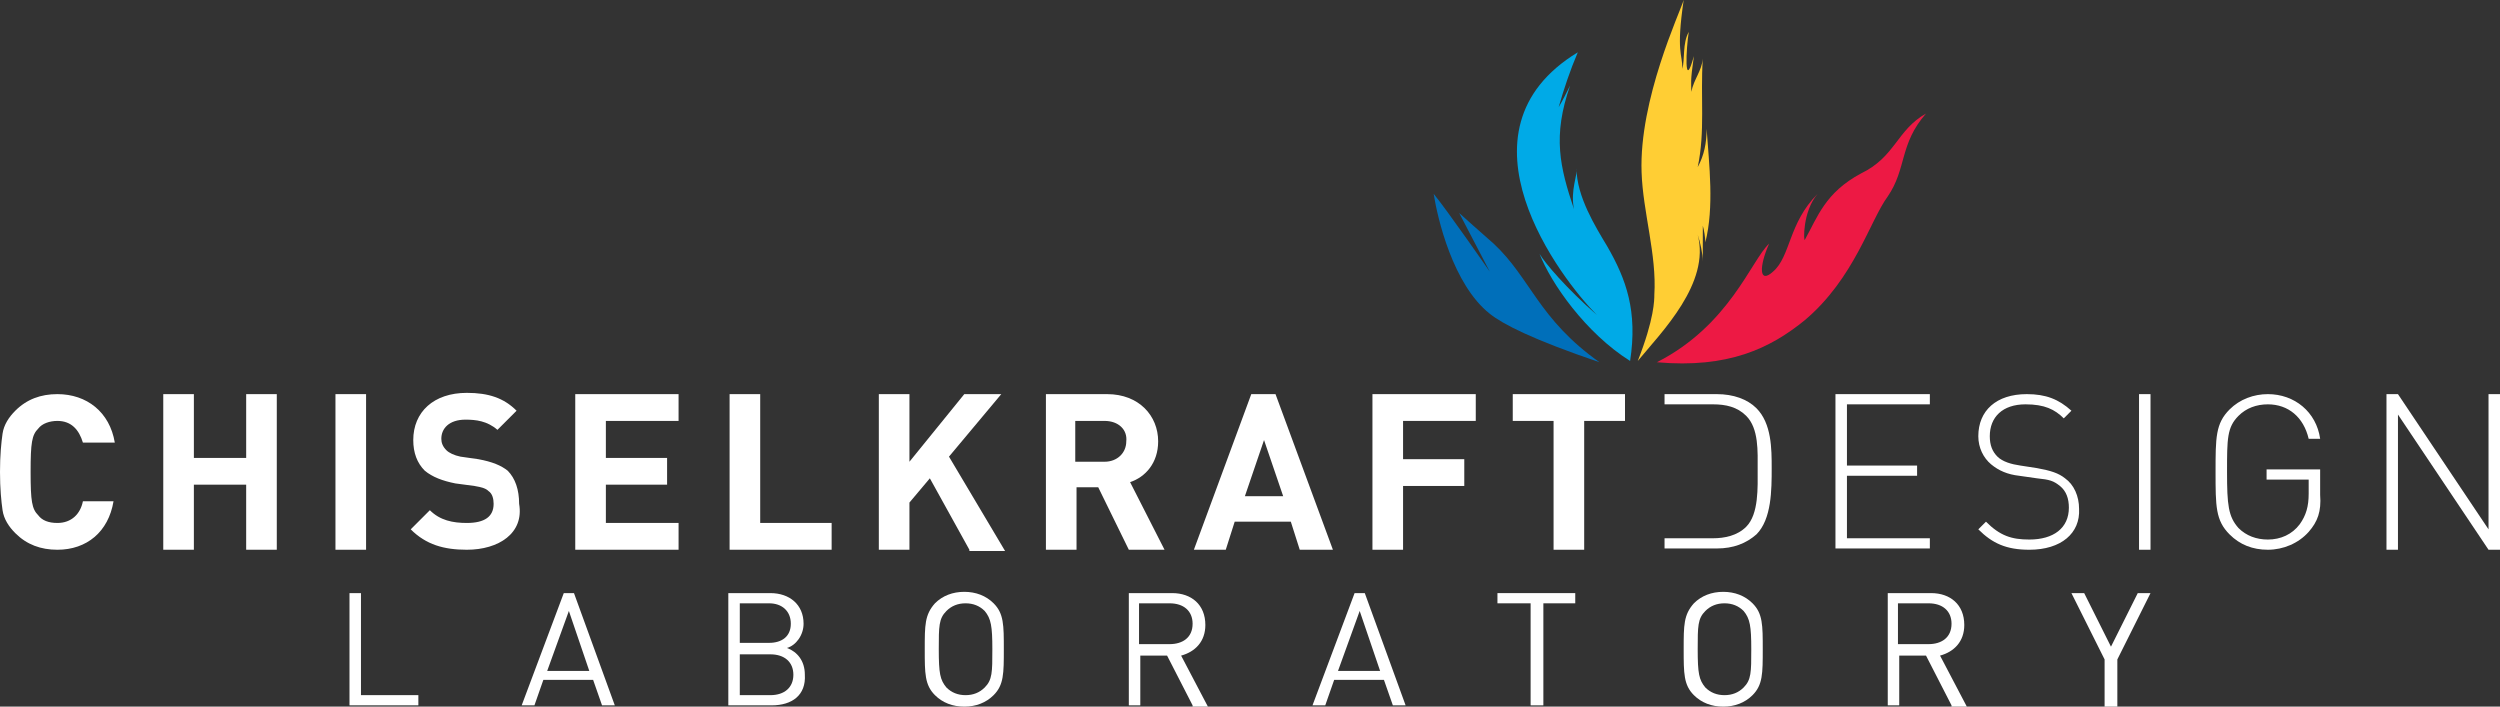 <?xml version="1.0" encoding="utf-8"?>
<!-- Generator: Adobe Illustrator 22.0.0, SVG Export Plug-In . SVG Version: 6.00 Build 0)  -->
<svg version="1.1" id="Layer_1" xmlns="http://www.w3.org/2000/svg" xmlns:xlink="http://www.w3.org/1999/xlink" x="0px" y="0px"
	 viewBox="0 0 196 55.4" style="enable-background:new 0 0 196 55.4;" xml:space="preserve">
<rect x="0" y="0" width="196" height="55.4" fill="#333333" stroke="none"/>
<style type="text/css">
	.st0{fill-rule:evenodd;clip-rule:evenodd;fill:#006FBA;}
	.st1{fill-rule:evenodd;clip-rule:evenodd;fill:#FFCE34;}
	.st2{fill-rule:evenodd;clip-rule:evenodd;fill:#00AAE7;}
	.st3{fill-rule:evenodd;clip-rule:evenodd;fill:#ED1944;}
	.st4{fill:#FFFFFF;}
</style>
<g id="XMLID_834_">
	<g id="XMLID_835_">
		<g id="XMLID_852_">
			<g id="XMLID_853_">
				<path id="XMLID_854_" class="st0" d="M117.1,19.1c-0.7-0.6-2.7-2.4-2.7-2.4l2.4,4.6c0,0-3.4-4.9-4.4-6.1
					c0.3,1.9,1.5,7.1,4.4,9.4c1,0.8,3.3,2,8.6,3.8C120.6,25,120,21.8,117.1,19.1z"/>
			</g>
		</g>
		<g id="XMLID_846_">
			<g id="XMLID_847_">
				<path id="XMLID_851_" class="st1" d="M132.4,2.5c-0.5,0.9-0.3,2.1-0.5,2.9c0-1.2-0.5-1.3,0.1-5.4c-0.3,1-3.5,7.8-3.3,13.5
					c0.1,3.1,1.2,6.5,1,9.6c0,0.4,0,1.9-1.3,5.2c1.9-2.3,5.7-6.1,4.7-9.9c0.2,0.6,0.4,1.5,0.4,2.1c0-0.9,0-2,0-2.8
					c0.1,0.3,0.2,1,0.2,1.3c0.7-2.8,0.3-6,0.1-8.9c0,1.1-0.2,2.1-0.7,3c0.6-2.8,0.2-5.5,0.4-8.5c-0.1,1-0.7,1.6-0.9,2.6
					c0-0.7-0.1-0.7,0.2-2.8C132,7.3,132.2,3.7,132.4,2.5z"/>
			</g>
		</g>
		<g id="XMLID_839_">
			<g id="XMLID_844_">
				<path id="XMLID_845_" class="st2" d="M123.7,4.1c-0.6,1.4-1.1,2.9-1.5,4.3c0.3-0.5,0.6-1.1,0.9-1.7c-1.4,4-0.8,6.4,0.3,9.7
					c-0.3-1.5,0.3-2.7,0.2-3.2c0,2.2,1.5,4.6,2.4,6.1c1.5,2.6,2.4,5.1,1.8,9c-3.5-2.2-6.2-6.1-7.1-8.4c0.4,0.7,2.1,2.7,4.5,4.8
					C122.4,21.9,113.5,10.3,123.7,4.1z"/>
			</g>
		</g>
		<g id="XMLID_836_">
			<g id="XMLID_837_">
				<path id="XMLID_838_" class="st3" d="M148,15.4c1.5-2.2,0.9-4.1,3-6.5c-2.3,1.3-2.4,3.4-5.1,4.7c-2.8,1.5-3.4,3.4-4.4,5.2
					c-0.1,0.2-0.2-2.2,1-3.6c-2.3,2.3-2.1,4.9-3.5,6.1c-1.1,1-1.1-0.4-0.3-2.2c-1.4,1.3-3.1,6.4-8.8,9.3c5.6,0.5,8.9-1.1,11.6-3.3
					C145.4,21.8,146.6,17.3,148,15.4z"/>
			</g>
		</g>
	</g>
</g>
<g id="XMLID_953_">
	<g id="XMLID_1068_">
		<g id="XMLID_1069_">
			<path id="XMLID_1070_" class="st4" d="M4.5,43.1c-1.3,0-2.4-0.4-3.3-1.3c-0.5-0.5-0.9-1.1-1-1.8c-0.1-0.7-0.2-1.7-0.2-3
				c0-1.3,0.1-2.3,0.2-3c0.1-0.7,0.5-1.3,1-1.8c0.9-0.9,2-1.3,3.3-1.3c2.3,0,4.1,1.4,4.5,3.8H6.5c-0.3-1-0.9-1.7-2-1.7
				c-0.6,0-1.2,0.2-1.5,0.6c-0.5,0.5-0.6,1.1-0.6,3.4s0.1,2.9,0.6,3.4C3.3,40.8,3.8,41,4.5,41c1.1,0,1.8-0.7,2-1.7h2.4
				C8.5,41.7,6.8,43.1,4.5,43.1z"/>
		</g>
	</g>
	<g id="XMLID_1061_">
		<g id="XMLID_1062_">
			<path id="XMLID_1063_" class="st4" d="M19.3,43.1V38h-4.1v5.1h-2.4V30.9h2.4v5h4.1v-5h2.4v12.2H19.3z"/>
		</g>
	</g>
	<g id="XMLID_1054_">
		<g id="XMLID_1055_">
			<path id="XMLID_1056_" class="st4" d="M26.3,43.1V30.9h2.4v12.2H26.3z"/>
		</g>
	</g>
	<g id="XMLID_1047_">
		<g id="XMLID_1048_">
			<path id="XMLID_1049_" class="st4" d="M36.6,43.1c-1.8,0-3.2-0.4-4.4-1.6l1.5-1.5c0.8,0.8,1.8,1,2.9,1c1.4,0,2.1-0.5,2.1-1.5
				c0-0.4-0.1-0.8-0.4-1c-0.2-0.2-0.5-0.3-1.1-0.4l-1.5-0.2c-1-0.2-1.8-0.5-2.4-1c-0.6-0.6-0.9-1.4-0.9-2.4c0-2.2,1.6-3.7,4.2-3.7
				c1.7,0,2.9,0.4,3.9,1.4l-1.5,1.5c-0.8-0.7-1.7-0.8-2.5-0.8c-1.3,0-1.9,0.7-1.9,1.5c0,0.3,0.1,0.6,0.4,0.9
				c0.2,0.2,0.6,0.4,1.1,0.5l1.4,0.2c1.1,0.2,1.8,0.5,2.3,0.9c0.6,0.6,0.9,1.5,0.9,2.6C41.1,41.8,39.1,43.1,36.6,43.1z"/>
		</g>
	</g>
	<g id="XMLID_1040_">
		<g id="XMLID_1041_">
			<path id="XMLID_1042_" class="st4" d="M45.1,43.1V30.9h8.1V33h-5.7v2.9h4.8V38h-4.8v3h5.7v2.1H45.1z"/>
		</g>
	</g>
	<g id="XMLID_1033_">
		<g id="XMLID_1034_">
			<path id="XMLID_1035_" class="st4" d="M57.2,43.1V30.9h2.4V41h5.6v2.1H57.2z"/>
		</g>
	</g>
	<g id="XMLID_1026_">
		<g id="XMLID_1027_">
			<path id="XMLID_1028_" class="st4" d="M76,43.1l-3.1-5.6l-1.6,1.9v3.7h-2.4V30.9h2.4v5.3l4.3-5.3h2.9l-4.1,4.9l4.4,7.4H76z"/>
		</g>
	</g>
	<g id="XMLID_1017_">
		<g id="XMLID_1018_">
			<path id="XMLID_1019_" class="st4" d="M88.5,43.1l-2.4-4.9h-1.7v4.9H82V30.9h4.8c2.5,0,4,1.7,4,3.7c0,1.7-1,2.8-2.2,3.2l2.7,5.3
				H88.5z M86.6,33h-2.3v3.2h2.3c1,0,1.7-0.7,1.7-1.6C88.4,33.7,87.7,33,86.6,33z"/>
		</g>
	</g>
	<g id="XMLID_1008_">
		<g id="XMLID_1009_">
			<path id="XMLID_1010_" class="st4" d="M101.9,43.1l-0.7-2.2h-4.4l-0.7,2.2h-2.5l4.5-12.2h1.9l4.5,12.2H101.9z M99.1,34.5
				l-1.5,4.4h3L99.1,34.5z"/>
		</g>
	</g>
	<g id="XMLID_1001_">
		<g id="XMLID_1002_">
			<path id="XMLID_1003_" class="st4" d="M110,33v3h4.8v2.1H110v5h-2.4V30.9h8.1V33H110z"/>
		</g>
	</g>
	<g id="XMLID_994_">
		<g id="XMLID_995_">
			<path id="XMLID_996_" class="st4" d="M124.2,33v10.1h-2.4V33h-3.2v-2.1h8.8V33H124.2z"/>
		</g>
	</g>
	<g id="XMLID_987_">
		<g id="XMLID_988_">
			<path id="XMLID_989_" class="st4" d="M143.9,30.9h7.4v0.8h-6.5v4.8h5.5v0.8h-5.5v4.9h6.5v0.8h-7.4V30.9z"/>
		</g>
	</g>
	<g id="XMLID_980_">
		<g id="XMLID_981_">
			<path id="XMLID_982_" class="st4" d="M159.1,43.1c-1.8,0-2.9-0.5-4-1.6l0.6-0.6c1.1,1.1,2,1.4,3.4,1.4c1.9,0,3.1-0.9,3.1-2.5
				c0-0.7-0.2-1.3-0.7-1.7c-0.5-0.4-0.8-0.5-1.8-0.6l-1.4-0.2c-0.9-0.1-1.6-0.4-2.2-0.9c-0.6-0.5-1-1.3-1-2.2c0-2,1.4-3.3,3.8-3.3
				c1.5,0,2.5,0.4,3.5,1.3l-0.6,0.6c-0.7-0.7-1.5-1.1-3-1.1c-1.8,0-2.8,1-2.8,2.5c0,0.7,0.2,1.2,0.6,1.6c0.4,0.4,1.1,0.6,1.8,0.7
				l1.3,0.2c1.1,0.2,1.7,0.4,2.2,0.8c0.7,0.5,1.1,1.4,1.1,2.4C163.1,41.8,161.6,43.1,159.1,43.1z"/>
		</g>
	</g>
	<g id="XMLID_973_">
		<g id="XMLID_974_">
			<path id="XMLID_975_" class="st4" d="M167.7,30.9h0.9v12.2h-0.9V30.9z"/>
		</g>
	</g>
	<g id="XMLID_966_">
		<g id="XMLID_967_">
			<path id="XMLID_968_" class="st4" d="M181,41.7c-0.8,0.9-2,1.4-3.2,1.4c-1.2,0-2.2-0.4-3-1.2c-1.1-1.1-1.1-2.2-1.1-4.9
				c0-2.7,0-3.8,1.1-4.9c0.8-0.8,1.9-1.2,3-1.2c2.1,0,3.8,1.4,4.1,3.5H181c-0.4-1.7-1.6-2.7-3.2-2.7c-0.9,0-1.7,0.3-2.3,0.9
				c-0.9,0.9-0.9,1.8-0.9,4.4s0.1,3.5,0.9,4.4c0.6,0.6,1.4,0.9,2.3,0.9c1,0,1.9-0.4,2.5-1.2c0.5-0.7,0.7-1.4,0.7-2.4v-1.1h-3.3v-0.8
				h4.2v2C182,40.1,181.7,40.9,181,41.7z"/>
		</g>
	</g>
	<g id="XMLID_959_">
		<g id="XMLID_960_">
			<path id="XMLID_961_" class="st4" d="M188,32.5v10.6h-0.9V30.9h0.9l7.1,10.6V30.9h0.9v12.2h-0.9L188,32.5z"/>
		</g>
	</g>
	<g id="XMLID_954_">
		<g id="XMLID_955_">
			<path id="XMLID_956_" class="st4" d="M137.7,32c-0.7-0.7-1.8-1.1-3.1-1.1h-4.1v0.8h0.9h1.9h1c1,0,1.9,0.2,2.6,0.9
				c1,1,0.9,2.8,0.9,4.2c0,1.4,0.1,3.5-0.9,4.5c-0.7,0.7-1.7,0.9-2.6,0.9h-1h-1.9h-0.9v0.8h4.1c1.3,0,2.3-0.4,3.1-1.1
				c1.2-1.2,1.2-3.5,1.2-5.2C138.9,35.2,138.9,33.2,137.7,32z"/>
		</g>
	</g>
</g>
<g id="XMLID_855_">
	<g id="XMLID_946_">
		<g id="XMLID_947_">
			<path id="XMLID_948_" class="st4" d="M27.4,55.3v-8.8h0.9v8h4.5v0.8H27.4z"/>
		</g>
	</g>
	<g id="XMLID_937_">
		<g id="XMLID_938_">
			<path id="XMLID_939_" class="st4" d="M47.2,55.3l-0.7-2h-3.9l-0.7,2h-1l3.3-8.8h0.8l3.2,8.8H47.2z M44.6,47.9l-1.7,4.7h3.3
				L44.6,47.9z"/>
		</g>
	</g>
	<g id="XMLID_926_">
		<g id="XMLID_927_">
			<path id="XMLID_928_" class="st4" d="M60.5,55.3h-3.4v-8.8h3.3c1.5,0,2.6,0.9,2.6,2.4c0,0.9-0.6,1.7-1.3,1.9
				c0.8,0.3,1.4,1,1.4,2.1C63.2,54.5,62.1,55.3,60.5,55.3z M60.3,47.3H58v3.1h2.3c1,0,1.7-0.5,1.7-1.5S61.3,47.3,60.3,47.3z
				 M60.4,51.3H58v3.2h2.4c1.1,0,1.8-0.6,1.8-1.6C62.2,51.9,61.5,51.3,60.4,51.3z"/>
		</g>
	</g>
	<g id="XMLID_917_">
		<g id="XMLID_918_">
			<path id="XMLID_919_" class="st4" d="M77.9,54.5c-0.6,0.6-1.4,0.9-2.3,0.9c-0.9,0-1.7-0.3-2.3-0.9c-0.8-0.8-0.8-1.7-0.8-3.6
				c0-1.9,0-2.7,0.8-3.6c0.6-0.6,1.4-0.9,2.3-0.9c0.9,0,1.7,0.3,2.3,0.9c0.8,0.8,0.8,1.7,0.8,3.6C78.7,52.8,78.7,53.7,77.9,54.5z
				 M77.2,47.9c-0.4-0.4-0.9-0.6-1.5-0.6c-0.6,0-1.1,0.2-1.5,0.6c-0.6,0.6-0.6,1.2-0.6,3c0,1.9,0.1,2.4,0.6,3
				c0.4,0.4,0.9,0.6,1.5,0.6c0.6,0,1.1-0.2,1.5-0.6c0.6-0.6,0.6-1.2,0.6-3C77.8,49.1,77.7,48.5,77.2,47.9z"/>
		</g>
	</g>
	<g id="XMLID_908_">
		<g id="XMLID_909_">
			<path id="XMLID_910_" class="st4" d="M93.5,55.3l-2-3.9h-2.1v3.9h-0.9v-8.8h3.4c1.5,0,2.6,0.9,2.6,2.5c0,1.3-0.8,2.1-1.9,2.4
				l2.1,4H93.5z M91.7,47.3h-2.4v3.2h2.4c1,0,1.8-0.5,1.8-1.6C93.5,47.9,92.8,47.3,91.7,47.3z"/>
		</g>
	</g>
	<g id="XMLID_893_">
		<g id="XMLID_896_">
			<path id="XMLID_899_" class="st4" d="M109.2,55.3l-0.7-2h-3.9l-0.7,2h-1l3.3-8.8h0.8l3.2,8.8H109.2z M106.6,47.9l-1.7,4.7h3.3
				L106.6,47.9z"/>
		</g>
	</g>
	<g id="XMLID_881_">
		<g id="XMLID_882_">
			<path id="XMLID_883_" class="st4" d="M121,47.3v8H120v-8h-2.6v-0.8h6.1v0.8H121z"/>
		</g>
	</g>
	<g id="XMLID_872_">
		<g id="XMLID_873_">
			<path id="XMLID_874_" class="st4" d="M137.4,54.5c-0.6,0.6-1.4,0.9-2.3,0.9c-0.9,0-1.7-0.3-2.3-0.9c-0.8-0.8-0.8-1.7-0.8-3.6
				c0-1.9,0-2.7,0.8-3.6c0.6-0.6,1.4-0.9,2.3-0.9c0.9,0,1.7,0.3,2.3,0.9c0.8,0.8,0.8,1.7,0.8,3.6C138.2,52.8,138.2,53.7,137.4,54.5z
				 M136.7,47.9c-0.4-0.4-0.9-0.6-1.5-0.6s-1.1,0.2-1.5,0.6c-0.6,0.6-0.6,1.2-0.6,3c0,1.9,0.1,2.4,0.6,3c0.4,0.4,0.9,0.6,1.5,0.6
				s1.1-0.2,1.5-0.6c0.6-0.6,0.6-1.2,0.6-3C137.3,49.1,137.2,48.5,136.7,47.9z"/>
		</g>
	</g>
	<g id="XMLID_863_">
		<g id="XMLID_864_">
			<path id="XMLID_865_" class="st4" d="M153,55.3l-2-3.9h-2.1v3.9h-0.9v-8.8h3.4c1.5,0,2.6,0.9,2.6,2.5c0,1.3-0.8,2.1-1.9,2.4
				l2.1,4H153z M151.2,47.3h-2.4v3.2h2.4c1,0,1.8-0.5,1.8-1.6C153,47.9,152.3,47.3,151.2,47.3z"/>
		</g>
	</g>
	<g id="XMLID_856_">
		<g id="XMLID_857_">
			<path id="XMLID_858_" class="st4" d="M166,51.7v3.7H165v-3.7l-2.6-5.2h1l2.1,4.2l2.1-4.2h1L166,51.7z"/>
		</g>
	</g>
</g>
</svg>
